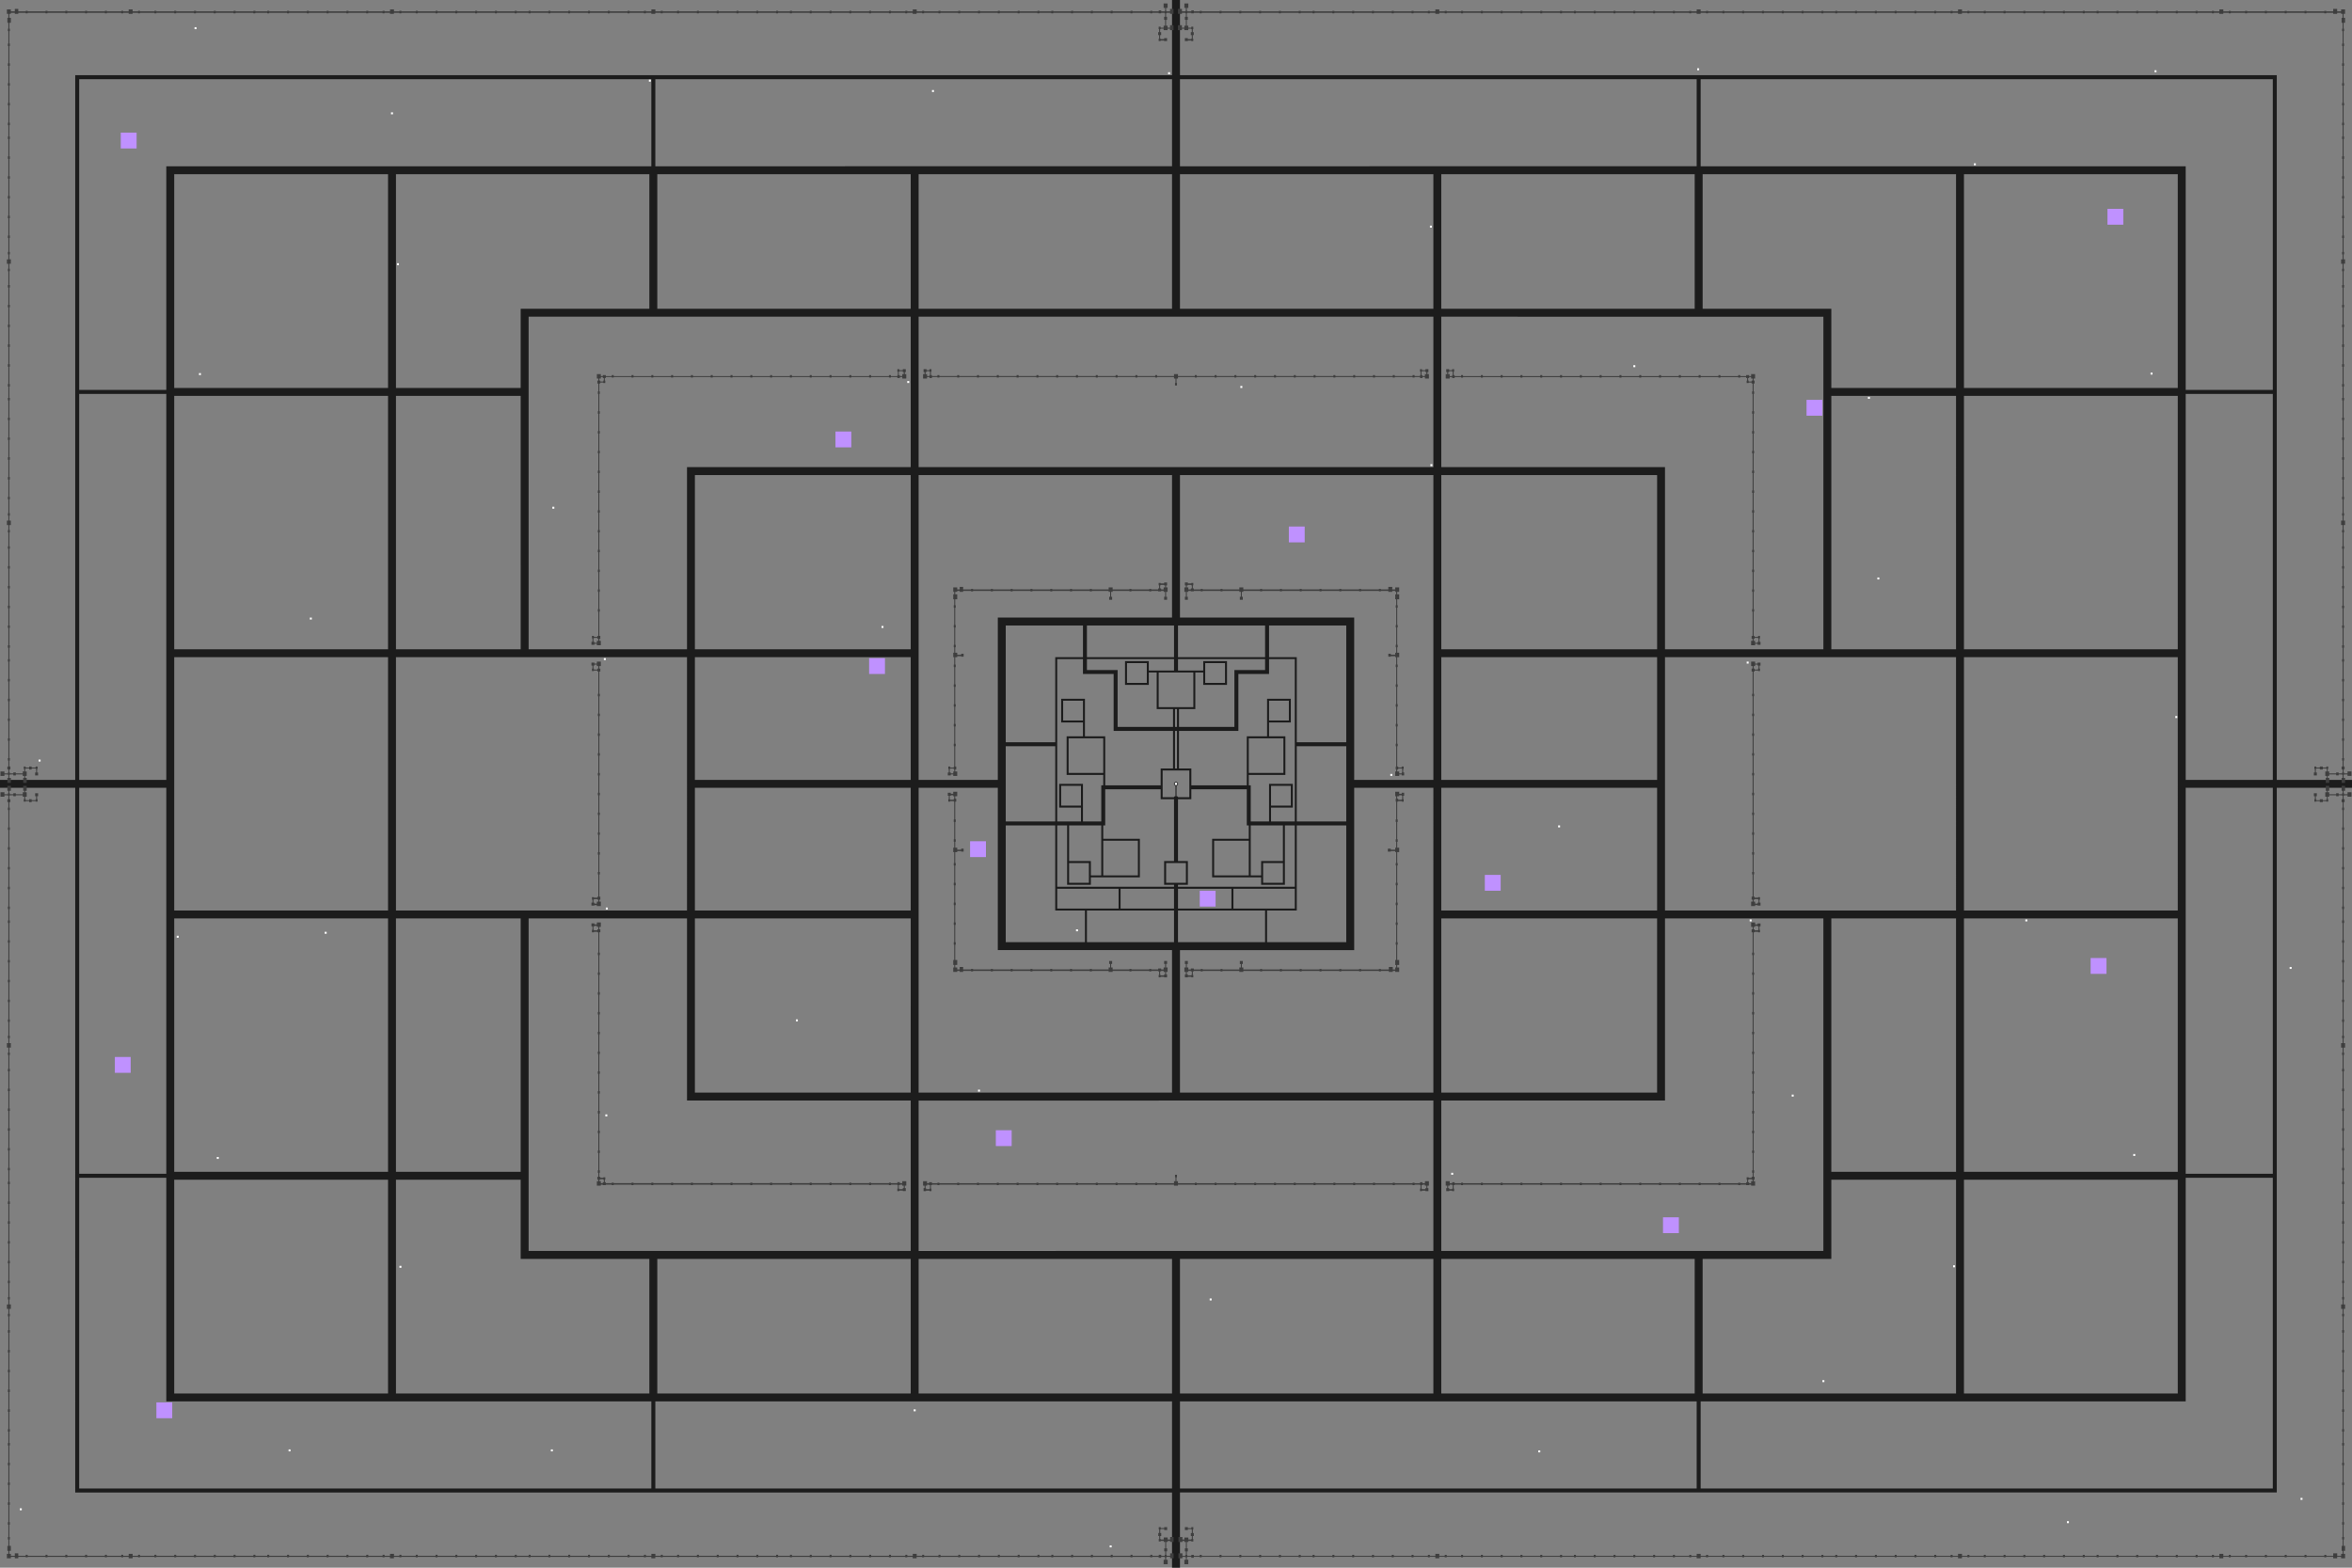 <svg xmlns="http://www.w3.org/2000/svg" width="9504" height="6336">
  <rect width="100%" height="100%" fill="#808080" stroke="none"/>
  <path fill='#1c1c1c' d="M4752 6335.999h-16v-304h-4432V3184H0v-32h304V304h4432V0h32v304h4432v2848h304v32h-304v2847.999H4768.001v304zm-3276-320.001h1156v-351.999H672v-904H320v1255.999zm2216 0h1044v-351.999H2648v351.999zm2120 0h1044v-351.999H4768.001v351.999zm2216.001 0h1156V4760h-352v904H6872.001v351.999zM1136 5632H1568v-864H704V5632Zm976 0h512v-544h-520v-320h-504V5632Zm1056 0h512v-544H2656V5632Zm1056.001 0h511.999v-544H3712V5632Zm1055.999 0h512.001v-544H4768.001V5632Zm1056.001 0h512v-544H5824V5632ZM7392 5632h512v-864H7400v320h-520V5632Zm976 0h432v-864h-864V5632Zm-5460-576h772v-608h-904v-736h-640v1344Zm1844 0h1040.001v-608H3712v608Zm1844 0h772V3712h-640v736h-904v608ZM496 4744h176v-1560H320v1560Zm8512.001 0h176v-1560h-352v1560Zm-7872.001-8H1568V3712H704v1024zm716 0h252V3712h-504v1024zm5800.001 0h251.999V3712H7400v1024zm716 0h432V3712h-864v1024zm-5124-320h436V3712H2808v704zm980.001 0h511.999v-576h-704v-656h-320v1232zm1055.999 0h512.001V3184h-320v656h-704v576zm980.001 0h436V3712h-872v704zM4224.001 3808h160v-128h-120v-344H4064v472Zm344 0h176v-128h-352v128zm368 0h176v-128h-352v128zm344 0H5440v-472h-200v344h-120v128zm-4144-128H1568V2656H704v1024zm1052 0h588V2656H1600v1024zm1056 0h436v-496H2808v496zm3016.001 0h436v-496h-872v496zm1055.999 0h588V2656H6728v1024zm1052 0h432V2656h-864v1024zm-3972-8h124v-80h-248v80zm240 0h108v-80h-216v80zm232 0h108v-80h-216v80zm240 0h124v-80h-248v80zm-600-88.001h236v-8h-40v-96h40v-250h-54V3190h-224v146h-8v54h148.001v156h-198.001v30h-96v-240h-40v248zm488 0h236v-248h-40v240h-96v-30h-198.001v-156h148v-54h-8V3190h-224v40h-54v250h40v96h-40v8zm-636-16h40v-80h-79.999v80zm392 0h40v-80h-80.001v80zm392 0h40v-80h-80v80zm-715-30h21v-202h-129.999v144h87.999v58zm98.999 0h70v-140h-140v140zm448 0h70v-140h-140v140zm98.999 0h21.001v-58h88v-144h-130v202zm-911-218h100.001v-304H4064v304zm156.001 0h47.999v-56h-88v-96.001h96v152h74v-146h8v-42h-147.999v-156h65.999v-56H4288v-96.001h96.001v152h81.999v198h224v-68h50v-152.001h-240v-229.999h-124v-60h-104v656zm771 0h37v-152h96v96.001h-88v56h96v-656h-104v60h-124v229.999h-240v152.001h50v68h224v-198h82v-152H5216v96.001h-87.999v56h66v156h-148v42h8v146zm249 0H5440v-304h-200v304zm-1012-64h40v-80.001H4288v80.001zm848 0H5216v-80.001h-79.999v80.001zm-455-34h23v-2h2v-2h4v-42H4748v-2h-1.999V3172h-2v-8h2v-2H4748v-2h8.001v2h1.999V3164h2v8h-2v2h-1.999v2h-2v42h3.999v2h2v2h46v-108h-108v108zm31-48h2V3172h2.001v-2h1.999v-4h-1.999V3164h-2.001v-2h-4V3164H4748v2h-1.999v4H4748V3172h2.001v2zM496 3152h176V1592H320v1560zm2748 0h436v-496H2808v496zm628 0h160v-656h704v-576H3712v1232zm1760 0h160v-1232H4768.001v576h704v656zm628 0h436v-496h-872v496zm2748 0h176V1592h-352v1560zm-4620.001-28h70v-140h-140v140zm728 0h70v-140h-140v140zm-364-17.999h4.001v-152.001H4748v152.001zm-588.001-106.001h100.001v-344h112v-128H4064v472zm1176.001 0H5440v-472h-312v128h112v344zm-712-62h112v-71.999h-66v-148h-32v50h-96v-96h96v38h102v-46h-352v44h124.001v230zm124 0h4.001v-71.999H4748v71.999zm124 0h112v-230h124v-44h-352v46h102v-38h96.001v96h-96.001v-50h-32v148h-66v71.999zm-540-26h40v-80h-80.001v80zm832 0h40v-80h-79.999v80zm-416-54h70v-140h-140v140zm-158-98H4634v-79.999h-80v79.999zm315.999 0h40.001v-79.999h-80v79.999zm-341.999-104h176v-128h-352v128zm368 0h176v-128h-352v128zm-3800-32H1568V1600H704v1024zm716 0h252V1600h-504v1024zm604 0h320V1888h904v-608H2136v1344zm788 0h436v-704H2808v704zm3016.001 0h436v-704h-872v704zm787.999 0h320.001v-1344H5824V1888h904v736zm604.001 0h251.999V1600H7400v1024zm716 0h432V1600h-864v1024zM4752 1888h1040.001v-608H3712V1888ZM496 1576h176v-904h1960V320h-2312v1256zm8512.001 0h176V320H6872.001v352h1960v904zm-7872.001-8H1568V704H704v864Zm716 0h252v-320h520V704H1600v864Zm5800.001 0h251.999V704H6880.001v544H7400v320zm716 0h432V704h-864v864Zm-5200-320h512V704H2656v544Zm1056.001 0h511.999V704H3712v544Zm1055.999 0h512.001V704H4768.001v544Zm1056.001 0h512V704H5824v544Zm-2644.001-576h1044V320H2648v352Zm2120 0h1044V320H4768.001v352Z"/>
  <path fill='#3e3e3e' d="M4709.932 6322.043h-7.999v-18h6.002v-10h-2.001v-2.001h-14.002v4.002h-10v-4.002h-25.999v2.001h-8v-2.001h-72v2.001h-8.002v-2.001h-71.999v2.001h-8v-2.001H4415.93v2.001h-8v-2.001h-71.999v2.001h-8v-2.001h-72.002v2.001h-7.999v-2.001h-48.001v2.001h-7.999v-2.001h-72v2.001h-8.002v-2.001h-71.999v2.001h-8v-2.001h-72.002v2.001h-8v-2.001h-71.999v2.001h-8v-2.001h-72.002v2.001h-7.999v-2.001h-58v2.001h-8v-2.001h-22v6.001h-16v-6.001h-22v2.001h-8v-2.001h-58.001v2.001h-8v-2.001h-72.001v2.001h-8v-2.001h-72.001v2.001h-8v-2.001h-72.001v2.001h-8v-2.001h-72.001v2.001h-8v-2.001H3199.92v2.001h-8v-2.001h-48.001v2.001h-8v-2.001h-72.001v2.001h-8v-2.001h-72.001v2.001h-8v-2.001h-72.001v2.001h-8v-2.001h-72.001v2.001h-8v-2.001h-72.001v2.001h-8v-2.001h-58.001v2.001h-8v-2.001h-22v6.001h-16v-6.001h-22v2.001h-8v-2.001h-58v2.001h-8v-2.001h-72.001v2.001h-8v-2.001h-72.001v2.001h-8v-2.001h-72.001v2.001h-8v-2.001h-72.001v2.001h-8v-2.001h-72.001v2.001h-8v-2.001h-48.001v2.001h-8v-2.001h-72.001v2.001h-8v-2.001h-72.001v2.001h-8v-2.001h-72.001v2.001h-8v-2.001h-72.001v2.001h-8v-2.001h-72.001v2.001h-8v-2.001h-58.001v2.001h-8v-2.001h-22v6.001h-16v-6.001h-22v2.001h-8v-2.001h-58.001v2.001h-8v-2.001h-72.001v2.001h-8v-2.001h-72.001v2.001h-8v-2.001h-72.001v2.001h-8v-2.001h-72.001v2.001h-8v-2.001h-72.001v2.001h-8v-2.001h-48v2.001h-8v-2.001h-72.001v2.001h-8v-2.001h-72.001v2.001h-8v-2.001h-72.001v2.001h-8v-2.001H711.897v2.001h-8v-2.001h-72.001v2.001h-8v-2.001h-58.001v2.001h-8v-2.001h-22v6.001h-16v-6.001h-22v2.001h-8v-2.001h-58.001v2.001h-8v-2.001h-72.001v2.001h-8v-2.001h-72.001v2.001h-8v-2.001h-72.001v2.001h-8v-2.001h-72.001v2.001h-8v-2.001H73.891v6.001h-14v-6.001H43.89v6.001H27.89v-18.002h6v-11.997h-4v-20.001h4v-26h-2v-10h2v-50.001h-2v-10.001h2v-70.002h-2v-10h2v-69.999h-2v-10.001h2v-70.002h-2v-10h2v-69.999h-2v-9.999h2v-46.003h-2v-9.999h2v-70h-2v-10.001h2v-70.002h-2v-10h2v-69.999h-2v-10.001h2v-70.002h-2v-10h2v-69.999h-2v-9.999h2v-56.002h-2v-9.999h2v-20h-6v-18h6v-20h-2v-10h2v-56h-2v-10.001h2v-70.002h-2v-10h2v-70.002h-2v-9.999h2v-70h-2V4936.03h2v-70.001h-2v-10h2v-69.999h-2v-10h2v-46h-2v-10h2v-70.002h-2v-10h2v-70.002h-2v-10h2v-69.999h-2v-10.001h2v-70.001h-2v-10h2v-69.999h-2v-10h2v-56h-2v-10.001h2v-20.001h-6v-18h6v-20.001h-2v-10h2v-56h-2v-10.001h2v-70.002h-2v-10h2v-69.999h-2v-10.001h2v-70.002h-2V3880.02h2v-70.002h-2v-10h2v-69.999h-2v-10h2v-46h-2v-10h2v-70.001h-2v-10h2v-70.001h-2v-10h2v-70h-2v-10h2v-70.001h-2v-10h2v-70.001h-2v-10h2v-22h-4v-12h4v-14h-2v-2h-14v6H1.89v-18h16v8h14v-4h2v-10h-4v-20h14v20h-6v10h2v4h14v-4h10v4h28v-8h6v-6h-4v-20h14v20h-6v6h6v18h-6v10h2v4h14v-4h10v4h16v-4h2v-12h-4v-12h12v12h-4v12h2v10h-8v-2h-16v4h-10v-4h-14v2H95.891v-10h2v-10h-6v-6H63.891v4H53.891v-4h-14v2h-2v14h4v12h-4v22h2v10h-2v70.001h2v10h-2v70.001h2v10h-2v70h2v10h-2v70.001h2v10h-2v70.001h2v10h-2v46h2v10h-2v69.999h2v10h-2v70.002h2v10h-2v70.002h2v10.001h-2v69.999h2v10h-2v70.002h2v10.001h-2v56h2v10h-2v20.001h6v18h-6v20.001h2v10.001h-2v56h2v10h-2v69.999h2v10h-2v70.001h2v10.001h-2v69.999h2v10h-2v70.002h2v10h-2v70.002h2v10h-2v46h2v10h-2v69.999h2v10h-2v70.001h2v10.001h-2v70h2v9.999h-2v70.002h2v10h-2v70.002h2v10.001h-2v56h2v10h-2v20h6v18h-6v20h2v9.999h-2v56.002h2v9.999h-2v69.999h2v10h-2v70.002h2v10.001h-2v69.999h2v10h-2v70.002h2v10.001h-2v70h2v9.999h-2v46.003h2v9.999h-2v69.999h2v10h-2v70.002h2v10.001h-2v69.999h2v10h-2v70.002h2v10.001h-2v50.001h2v10h-2v26h6v20.001h-6v11.997h6v8.003h16v-10h14v10h30v-4.002h8v4.002h72.001v-4.002h8v4.002h72.001v-4.002h8v4.002h72.001v-4.002h8v4.002h72.001v-4.002h8v4.002h58.001v-4.002h8v4.002h22v-8.003h16v8.003h22v-4.002h8v4.002h58.001v-4.002h8v4.002h72.001v-4.002h8v4.002h72.001v-4.002h8v4.002h72.001v-4.002h8v4.002h72.001v-4.002h8v4.002h72.001v-4.002h8v4.002h48v-4.002h8v4.002h72.001v-4.002h8v4.002h72.001v-4.002h8v4.002h72.001v-4.002h8v4.002h72.001v-4.002h8v4.002h72.001v-4.002h8v4.002h58.001v-4.002h8v4.002h22v-8.003h16v8.003h22v-4.002h8v4.002h58.001v-4.002h8v4.002h72.001v-4.002h8v4.002h72.001v-4.002h8v4.002h72.001v-4.002h8v4.002h72.001v-4.002h8v4.002h72.001v-4.002h8v4.002h48.001v-4.002h8v4.002h72.001v-4.002h8v4.002h72.001v-4.002h8v4.002h72.001v-4.002h8v4.002h72.001v-4.002h8v4.002h72.001v-4.002h8v4.002h58v-4.002h8v4.002h22v-8.003h16v8.003h22v-4.002h8v4.002h58.001v-4.002h8v4.002h72.001v-4.002h8v4.002h72.001v-4.002h8v4.002h72.001v-4.002h8v4.002h72.001v-4.002h8v4.002h72.001v-4.002h8v4.002h48.001v-4.002h8v4.002h72.001v-4.002h8v4.002h72.001v-4.002h8v4.002h72.001v-4.002h8v4.002h72.001v-4.002h8v4.002h72.001v-4.002h8v4.002h58.001v-4.002h8v4.002h22v-8.003h16v8.003h22v-4.002h8v4.002h58v-4.002h7.999v4.002h72.002v-4.002h8v4.002h71.999v-4.002h8v4.002h72.002v-4.002h8v4.002h71.999v-4.002h8.002v4.002h72v-4.002h7.999v4.002h48.001v-4.002h7.999v4.002h72.002v-4.002h8v4.002h71.999v-4.002h8v4.002h72.002v-4.002h8v4.002h71.999v-4.002h8.002v4.002h72v-4.002h8v4.002h25.999v-4.002h10v4.002h14.002v-4.002h2.001v-14.001h-4.001v-11.998h4.001v-26.002h-6.002v-3.999h-11.998v2.001h-8.002v-10.001h2.001v-12.001h-3.998v-12.001h3.998v-13.998h-2.001v-10.001h8.002v3.998h13.999v-3.998h12.001v12h-12.001v-4.001h-13.999v2.001h-2v13.998h3.998v12.001h-3.998v12.001h2v2.001h11.998v-8.003h16.002v8.003h9.999v-10h13.999v19.998h-13.999v-3.999h-9.999v3.999h-6.002v26.002h4.001v11.998h-4.001v14.001h2v4.002h14.001v-10h13.999v19.999h-13.999v-6.001h-14.001v2.001h-2v10h6.002v18zm42.002-4764.044h-4.001v-10h2.001v-18h-5.999v-6h-68.001v2h-8v-2h-72.002v2h-7.999v-2h-71.999v2h-8v-2h-72.002v2h-8v-2h-71.999v2h-8v-2h-72.002v2h-8v-2h-72v2h-8.002v-2h-71.999v2h-8v-2h-72.002v2h-8v-2h-71.999v2h-8v-2h-72.002v2h-7.999v-2h-71.999v2h-8.003v-2h-21.999v4h-10v-4h-10v6h-16v-18h6v-8h-4v-12h12v4h12v-4h8v10h-2v14h4v4h21.999v-4h8.003v4h71.999v-4h7.999v4h72.002v-4h8v4h71.999v-4h8v4h72.002v-4h8v4h71.999v-4h8.002v4h72v-4h8v4h72.002v-4h8v4h71.999v-4h8v4h72.002v-4h8v4h71.999v-4h7.999v4h72.002v-4h8v4h68.001v-8h15.999v8h68.001v-4h8v4h72.002v-4h8v4h71.999v-4h7.999v4h72.003v-4h8v4h71.999v-4h8.001v4h72.001v-4h7.999v4h72.001v-4h8.002v4h71.999v-4h8v4h72.003v-4h8v4h71.999v-4h8v4h72.003v-4h8v4h71.999v-4h8.002v4h21.998v-4h2.001v-14h-2.001v-10h8v4h14.001v-4h12.001v12h-4.001v8h5.999v18h-15.999v-6h-10.001v4h-10v-4h-21.998v2h-8.002v-2h-71.999v2h-8v-2h-72.003v2h-8v-2h-71.999v2h-8v-2h-72.003v2h-8v-2h-71.999v2h-8.002v-2h-72.001v2h-7.999v-2h-72.001v2h-8.001v-2h-71.999v2h-8v-2h-72.003v2h-7.999v-2h-71.999v2h-8v-2h-72.002v2h-8v-2h-68.001v6h-5.999v18h2.001v10zm-1001.009-38.001h5v-4h2v-14h-2v-2h-12v4h-4v8h6v8zm2002.02 0h4.998v-8h6v-8h-3.999v-4h-14.001v2h-1.998v14h3.998v4zm1331.012 1088.01h-8.002v-18h6.002v-8h-4.001v-12h4.001v-98.001h-2.001v-10h2.001v-70.001h-2.001v-10h2.001v-70.001h-2.001v-10h2.001v-70.001h-2.001v-10h2.001v-70.001h-2.001v-10h2.001v-70.001h-2.001v-10h2.001v-70.001h-2.001v-10h2.001v-70.001h-2.001v-10h2.001v-70.001h-2.001v-10h2.001v-70.001h-2.001v-10h2.001v-70.001h-2.001v-10h2.001v-70.001h-2.001v-10h2.001v-32h-4.001v-4h-12.001v2h-7.999v-10h2.001v-10h-4.001v-4h-24v2h-8v-2h-72.003v2h-7.999v-2h-71.999v2h-8v-2h-72.003v2h-7.999v-2h-71.999v2h-8.001v-2h-72.002v2h-8v-2h-72v2h-8.002v-2h-71.999v2h-7.999v-2h-72.003v2h-8v-2h-71.999v2h-8v-2h-72.003v2h-7.999v-2h-71.999v2h-8.002v-2h-72v2h-7.999v-2h-72.001v2h-8.001v-2h-71.999v2h-8v-2h-26.001v4h-9.999v-4h-9.999v6h-16.003v-18h6.002v-8h-4.002v-12h12.001v4h12v-4h8v10h-2.001v14h3.999v4h26.001v-4h8v4h71.999v-4h8.001v4h72.001v-4h7.999v4h72v-4h8.002v4h71.999v-4h7.999v4h72.003v-4h8v4h71.999v-4h8v4h72.003v-4h7.999v4h71.999v-4h8.002v4h72v-4h8v4h72.002v-4h8.001v4h71.999v-4h7.999v4h72.003v-4h8v4h71.999v-4h7.999v4h72.003v-4h8v4h24v-4h12v4h8v-8h16.002v18h-6.002v8h4.002v12h-4.002v32h2.001v10h-2.001v70.001h2.001v10h-2.001v70.001h2.001v10h-2.001v70.001h2.001v10h-2.001v70.001h2.001v10h-2.001v70.001h2.001v10h-2.001v70.001h2.001v10h-2.001v70.001h2.001v10h-2.001v70.001h2.001v10h-2.001v70.001h2.001v10h-2.001v70.001h2.001v10h-2.001v70.001h2.001v10h-2.001v98.001h4.002v4h13.998v-4h8.003v10h-2v14h3.998v12h-11.998v-4h-10v6zm12.999-10h5.001v-4h3.998v-14h-2.001v-2h-13.998v4h-4.002v8h6.002v8zm-24.999-1056.01h5.999v-4h4.001v-8h-6.002v-6h-8v4h-3.998v10h1.997v4zm-1209.013-22h5.001v-4h1.998v-14h-1.998v-2h-12v4h-4.002v8h6.003v8zM2419.913 2608.008h-8v-6h-10v4h-12v-12h4v-14h-2.001v-10h8v4h14v-4h4v-98.001h-2v-10h2v-70.001h-2v-10h2v-70.001h-2v-10h2v-70.001h-2v-10h2v-70.001h-2v-10h2v-70.001h-2v-10h2v-70.001h-2v-10h2v-70.001h-2v-10h2v-70.001h-2v-10h2v-70.001h-2v-10h2v-70.001h-2v-10h2v-70.001h-2v-10h2v-32h-4v-12h4v-8h-6v-18h16v8h8v-4h12v4h24v-4h8v4h72.001v-4h8v4h72.001v-4h8v4h72.001v-4h8v4h72.001v-4h8v4h72.001v-4h8v4h72.001v-4h8v4h72.001v-4h8v4h72.001v-4h8v4h72.001v-4h8v4h72.001v-4h8v4h72.001v-4h8v4h72.001v-4h8v4h72.001v-4h8v4h72.001v-4h8v4h26v-4h2v-14h-2v-10h8v4h14v-4h12v12h-4v8h6v18h-16v-6h-10v4h-10v-4h-26v2h-8v-2h-72.001v2h-8v-2h-72.001v2h-8v-2h-72.001v2h-8v-2h-72.001v2h-8v-2H3199.92v2h-8v-2h-72.001v2h-8v-2h-72.001v2h-8v-2h-72.001v2h-8v-2h-72.001v2h-8v-2h-72.001v2h-8v-2h-72.001v2h-8v-2h-72.001v2h-8v-2h-72.001v2h-8v-2h-72.001v2h-8v-2h-24v4h-4v10h2v10h-8v-2h-12v4h-4v32h2v10h-2v70.001h2v10h-2v70.001h2v10h-2v70.001h2v10h-2v70.001h2v10h-2v70.001h2v10h-2v70.001h2v10h-2v70.001h2v10h-2v70.001h2v10h-2v70.001h2v10h-2v70.001h2v10h-2v70.001h2v10h-2v98.001h4v12h-4v8h6v18zm-13-10h5v-8h6v-8h-4v-4h-14v2h-2v14h4v4zm25-1056.01h6v-4h2v-10h-4v-4h-8v6h-6v8h4v4zm1209.012-22h5v-8h6v-8h-4v-4h-14v2h-2v14h4v4zm2005.019 1616.015h-8v-18h3.998v-8h-1.998v-12h1.998v-82.001h-1.998v-10h1.998v-70.001h-1.998v-10h1.998v-70.001h-1.998v-10h1.998V2776.01h-1.998v-10h1.998v-70.001h-1.998v-10h1.998v-30h-3.998v-4h-18v2h-10v-12h10v4h18v-8h3.998v-22h-1.998v-10h1.998v-70.001h-1.998v-10h1.998v-70.001h-1.998v-10h1.998v-24h-3.998v-20h3.998v-10h-3.998v-4h-12.001v4h-15.999v-4h-30.001v2h-7.999v-2h-72.003v2h-7.999v-2h-71.999v2h-8v-2h-72.002v2h-8v-2h-72v2h-8.002v-2h-72v2h-7.999v-2h-72.003v2h-7.999v-2h-68.001v4h-5.999v20h4.001v12h-12.001v-12h3.998v-20h-5.999v-4h-68.001v2h-8v-2h-71.999v2h-8.002v-2h-28.001v2h-11.998v-2h-10v4h-6.002v20h4.001v12h-12.001v-12h4.001v-20h-6.002v-18h6.002v-8h-4.001v-12h12.001v4h13.999v-2h8.002v10h-2.001v12h3.998v4h28.001v-2h8.002v2h71.999v-2h8v2h68.001v-8h16v8h68.001v-2h7.999v2h72.003v-2h7.999v2h72v-2h8.002v2h72v-2h8v2h72.002v-2h8v2h71.999v-2h7.999v2h72.003v-2h7.999v2h30.001v-10h15.999v10h12.001v-8h15.999v18h-8v10h8v20h-8v24h2.001v10h-2.001v70.001h2.001v10h-2.001v70.001h2.001v10h-2.001v22h8v18h-8v30h2.001v10h-2.001v70.001h2.001v10h-2.001v70.001h2.001v10h-2.001v70.001h2.001v10h-2.001v70.001h2.001v10h-2.001v82.001h3.999v4h14v-4h8v10h-2.001v14h4.001v12h-10v-4h-10v6zm13.001-10h4.999v-4h2.001v-14h-2.001v-2h-14v4h-3.999v8h8v8zm-852.01-744.007h5.002v-4h3.998v-12h-2v-2h-13.999v2h-4.001v8h6.002v8zm-947.008 754.007h-8v-6h-10v4h-12.001v-12h4.001v-14h-2v-10h7.999v4h14.001v-4h1.998v-82.001h-1.998v-10h1.998v-70.001h-1.998v-10h1.998v-70.001h-1.998v-10h1.998V2776.01h-1.998v-10h1.998v-70.001h-1.998v-10h1.998v-30h-3.998v-18h3.998v-22h-1.998v-10h1.998v-70.001h-1.998v-10h1.998v-70.001h-1.998v-10h1.998v-24h-3.998v-20h3.998v-10h-3.998v-18h15.999v8h10v-10h14.001v10h31.999v-2h7.999v2h72.002v-2h8v2h71.999v-2h8v2h72.002v-2h7.999v2h72v-2h8.002v2h71.999v-2h7.999v2h72.002v-2h8v2h68.001v-8h15.999v8h68.001v-2h8v2h71.999v-2h8.002v2h28.001v-4h3.998v-12h-2.001v-10h8.002v2h13.999v-4h12.001v12h-4.001v8h6.002v18h-6.002v20h4.001v12h-12.001v-12h4.001v-20h-6.002v-4h-10.001v2h-11.998v-2h-28.001v2h-8.002v-2h-71.999v2h-8v-2h-68.001v4h-5.999v20h3.998v12h-12.001v-12h4.002v-20h-5.999v-4h-68.001v2h-8v-2h-72.002v2h-7.999v-2h-71.999v2h-8.002v-2h-72v2h-7.999v-2h-72.002v2h-8v-2h-71.999v2h-8v-2h-72.002v2h-7.999v-2h-31.999v4h-14.001v-4h-10v4h-8v10h8v20h-8v24h2v10h-2v70.001h2v10h-2v70.001h2v10h-2v22h8v8h15.999v-4h10v12h-10v-2h-15.999v4h-8v30h2v10h-2v70.001h2v10h-2v70.001h2v10h-2v70.001h2v10h-2v70.001h2v10h-2v82.001h3.998v12h-3.998v8h8v18zm-13.001-10h5.002v-8h3.998v-8h-1.998v-4h-14.001v2h-2.001v14h4.002v4zm850.009-744.007h4.999v-8h6.002v-8h-4.001v-2h-13.999v2h-2v12h3.998v4z"/>
  <path fill='#3e3e3e' d="M9404.977 3164.014h-6.999v-20h4v-8h-6.001v-18h6.001v-10h-1.999v-2h-14.002v4h-12v-4h-13.999v2h-2.001v14h4.002v12h-12.001v-12h4.001v-14h-2.001v-10h8v4h13.999v-4h12v4h14.002v-4h7.999v10h-2.001v10h6v8h28.001v-4h9.999v4h14.001v-4h2.001v-12h-4.002v-12h4.002v-24h-2.001v-10h2.001v-70.001h-2.001v-10h2.001v-70.001h-2.001v-10h2.001v-70.001h-2.001v-10h2.001v-70.001h-2.001v-10h2.001v-70.001h-2.001v-10h2.001v-46h-2.001v-10h2.001v-70.001h-2.001v-10h2.001v-70.001h-2.001v-10h2.001v-70.001h-2.001v-10h2.001v-70.001h-2.001v-10h2.001v-70.001h-2.001v-10h2.001v-56h-2.001v-10h2.001v-20h-6.002v-18h6.002v-20h-2.001v-10h2.001v-56.001h-2.001v-10h2.001v-70.001h-2.001v-10h2.001v-70.001h-2.001v-10h2.001v-70.001h-2.001v-10h2.001v-70.001h-2.001v-10h2.001v-70.001h-2.001v-10h2.001v-46h-2.001v-10h2.001v-70.001h-2.001v-10h2.001v-70h-2.001v-10h2.001v-70.001h-2.001v-10h2.001v-70.001h-2.001v-10h2.001v-70.001h-2.001v-10h2.001v-56.001h-2.001v-10h2.001v-20h-6.002v-18h6.002v-20h-2.001v-10h2.001v-56.001h-2.001v-10h2.001v-70.001h-2.001v-10h2.001v-70.001h-2.001v-10h2.001v-70.001h-2.001v-10h2.001V641.99h-2.001v-10h2.001v-70.001h-2.001v-10h2.001v-46.001h-2.001v-10h2.001v-70.001h-2.001v-10h2.001v-70.001h-2.001v-10h2.001v-70.001h-2.001v-10h2.001v-70.001h-2.001v-10h2.001v-50h-2.001V115.985h2.001V91.985h-4.002V71.985h4.002V55.984h-6.002v-4h-16v4h-15.999v-4h-28v2h-8v-2h-72.002v2h-8v-2h-71.999v2h-8.002v-2h-71.999v2h-8v-2h-72.002v2h-8v-2h-58.001v2h-8v-2h-21.998v4h-16.002v-4h-21.999v2h-8.002v-2h-57.999v2h-8.001v-2h-71.999v2h-7.999v-2h-72.003v2h-8v-2h-71.999v2h-8v-2h-72.002v2h-7.999v-2h-72v2h-8.002v-2h-48v2h-8v-2h-72v2h-7.999v-2h-72.002v2h-8v-2h-71.999v2h-8v-2h-72.002v2h-8v-2h-72v2h-8.002v-2h-57.998v2h-8.002v-2h-21.998v4h-16.002v-4h-21.998v2h-8v-2h-58v2h-8.002v-2h-72v2h-8v-2h-72.001v2h-8.001v-2h-71.999v2h-8v-2h-72.002v2h-7.999v-2h-71.999v2h-8v-2h-48.001v2h-8.002v-2h-72v2h-8v-2h-72.002v2h-8.001v-2h-71.999v2h-8v-2h-72.002v2h-7.999v-2h-71.999v2h-8v-2h-58.001v2h-8v-2h-22v4h-16v-4h-22v2h-8v-2h-58.001v2h-8v-2h-72.002v2h-7.999v-2h-72v2h-8.002v-2h-72.001v2h-7.999v-2h-72.002v2h-8.001v-2h-71.999v2h-8v-2h-48.001v2h-8v-2h-72.003v2h-7.999v-2h-71.999v2h-8.002v-2h-72v2h-7.999v-2h-72.001v2h-8.001v-2h-71.999v2h-8v-2h-58.001v2h-7.999v-2h-22.002v4h-15.999v-4h-22.001v2h-8v-2h-58.001v2h-7.999v-2h-72.002v2h-8v-2h-71.999v2h-8v-2h-72.003v2h-8v-2h-71.999v2h-8.002v-2h-72.001v2h-8v-2h-48.001v2h-7.999v-2h-72.003v2h-7.999v-2h-71.999v2h-8v-2h-72.002v2h-8v-2h-71.999v2h-8.002v-2h-72v2h-8v-2h-24.002v2h-9.999v-2h-16v2h-2.001v14h4.001v12h-4.001v24h6.002v8h11.998v-4h8.002v10h-2.001v12h3.998v12h-3.998v14h2.001v10h-8.002v-2h-13.999v2h-12.001v-12h12.001v4h13.999v-2h2v-14h-3.998v-12h3.998v-12h-2v-2h-11.998v6h-16.003v-6h-9.999v6h-16v-20h16v10h9.999v-8h6.002V79.985h-4.001V67.985h4.001V53.984h-2.001v-2h-14.001v4h-16V35.984h16v10h14.001v-2h2.001V31.984h-6.002V13.984h16.003v18h-6.002v12h2.001v2h16v-4h9.999v4h24.002v-2h8v2h72v-2h8.002v2h71.999v-2h8v2h72.002v-2h8v2h71.999v-2h7.999v2h72.003v-2h7.999v2h48.001v-2h8v2h72.001v-2h8.002v2h71.999v-2h8v2h72.003v-2h8v2h71.999v-2h8v2h72.002v-2h7.999v2h58.001v-2h8v2h22.001v-8h15.999v8h22.002v-2h7.999v2h58.001v-2h8v2h71.999v-2h8.001v2h72.001v-2h7.999v2h72v-2h8.002v2h71.999v-2h7.999v2h72.003v-2h8v2h48.001v-2h8v2h71.999v-2h8.001v2h72.002v-2h7.999v2h72.001v-2h8.002v2h72v-2h7.999v2h72.002v-2h8v2h58.001v-2h8v2h22v-8h16v8h22v-2h8v2h58.001v-2h8v2h71.999v-2h7.999v2h72.002v-2h8v2h71.999v-2h8.001v2h72.002v-2h8v2h72v-2h8.002v2h48.001v-2h8v2h71.999v-2h7.999v2h72.002v-2h8v2h71.999v-2h8.001v2h72.001v-2h8v2h72v-2h8.002v2h58v-2h8v2h21.998v-8h16.002v8h21.998v-2h8.002v2h57.998v-2h8.002v2h72v-2h8v2h72.002v-2h8v2h71.999v-2h8v2h72.002v-2h7.999v2h72v-2h8v2h48v-2h8.002v2h72v-2h7.999v2h72.002v-2h8v2h71.999v-2h8v2h72.003v-2h7.999v2h71.999v-2h8.001v2h57.999v-2h8.002v2h21.999v-8h16.002v8h21.998v-2h8v2h58.001v-2h8v2h72.002v-2h8v2h71.999v-2h8.002v2h71.999v-2h8v2h72.002v-2h8v2h28V35.984h15.999v10h16v-8h16.002v18h-6.003v16h6.003v20h-6.003v24h2.001v10h-2.001v50h2.001v10h-2.001v70.001h2.001v10h-2.001v70.001h2.001v10h-2.001v70.001h2.001v10h-2.001v70.001h2.001v10h-2.001v46.001h2.001v10h-2.001v70.001h2.001V641.99h-2.001v70.001h2.001v10h-2.001v70.001h2.001v10h-2.001v70.001h2.001v10h-2.001v70.001h2.001v10h-2.001v56.001h2.001v10h-2.001v20h6.003v18h-6.003v20h2.001v10h-2.001v56.001h2.001v10h-2.001v70.001h2.001v10h-2.001v70.001h2.001v10h-2.001v70.001h2.001v10h-2.001v70h2.001v10h-2.001v70.001h2.001v10h-2.001v46h2.001v10h-2.001v70.001h2.001v10h-2.001v70.001h2.001v10h-2.001v70.001h2.001v10h-2.001v70.001h2.001v10h-2.001v70.001h2.001v10h-2.001v56.001h2.001v10h-2.001v20h6.003v18h-6.003v20h2.001v10h-2.001v56.001h2.001v10h-2.001v70.001h2.001v10h-2.001v70.001h2.001v10h-2.001v70.001h2.001v10h-2.001v70.001h2.001v10h-2.001v70.001h2.001v10h-2.001v46h2.001v10h-2.001v70.001h2.001v10h-2.001v70.001h2.001v10h-2.001v70.001h2.001v10h-2.001v70.001h2.001v10h-2.001v70.001h2.001v10h-2.001v24h4.002v12h-4.002v12h2.001v4h14.002v-8h15.999v18h-15.999v-6h-14.002v2h-2.001v12h6.003v20h-14.002v-20h4.002v-12h-2.001v-2h-14.001v4h-9.999v-4h-28.001v6h-6v8h6v20zm-9368.087 0h-7v-20h4v-12h-2v-2h-14v6H1.89v-18h16v8h14v-4h2v-12h-4v-12h4v-24h-2v-10h2v-70.001h-2v-10h2v-70.001h-2v-10h2v-70.001h-2v-10h2v-70.001h-2v-10h2v-70.001h-2v-10h2v-46h-2v-10h2v-70.001h-2v-10h2v-70.001h-2v-10h2v-70.001h-2v-10h2v-70.001h-2v-10h2v-70.001h-2v-10h2v-56h-2v-10h2v-20h-6v-18h6v-20h-2v-10h2v-56.001h-2v-10h2v-70.001h-2v-10h2v-70.001h-2v-10h2v-70.001h-2v-10h2v-70.001h-2v-10h2v-70.001h-2v-10h2v-46h-2v-10h2v-70.001h-2v-10h2v-70h-2v-10h2v-70.001h-2v-10h2v-70.001h-2v-10h2v-70.001h-2v-10h2v-56.001h-2v-10h2v-20h-6v-18h6v-20h-2v-10h2v-56.001h-2v-10h2v-70.001h-2v-10h2v-70.001h-2v-10h2v-70.001h-2v-10h2V641.99h-2v-10h2v-70.001h-2v-10h2v-46.001h-2v-10h2v-70.001h-2v-10h2v-70.001h-2v-10h2v-70.001h-2v-10h2v-70.001h-2v-10h2v-50h-2V115.985h2V91.985h-4V71.985h4V55.984h-6V37.984h16v8h16V35.984h14v10h30v-2h8v2h72.001v-2h8v2h72.001v-2h8v2h72.001v-2h8v2h72.001v-2h8v2h58.001v-2h8v2h22v-8h16v8h22v-2h8v2h58.001v-2h8v2h72.001v-2h8v2h72.001v-2h8v2h72.001v-2h8v2h72.001v-2h8v2h72.001v-2h8v2h48v-2h8v2h72.001v-2h8v2h72.001v-2h8v2h72.001v-2h8v2h72.001v-2h8v2h72.001v-2h8v2h58.001v-2h8v2h22v-8h16v8h22v-2h8v2h58.001v-2h8v2h72.001v-2h8v2h72.001v-2h8v2h72.001v-2h8v2h72.001v-2h8v2h72.001v-2h8v2h48.001v-2h8v2h72.001v-2h8v2h72.001v-2h8v2h72.001v-2h8v2h72.001v-2h8v2h72.001v-2h8v2h58v-2h8v2h22v-8h16v8h22v-2h8v2h58.001v-2h8v2h72.001v-2h8v2h72.001v-2h8v2h72.001v-2h8v2h72.001v-2h8v2h72.001v-2h8v2h48.001v-2h8v2h72.001v-2h8v2h72.001v-2h8v2h72.001v-2h8v2h72.001v-2h8v2h72.001v-2h8v2h58.001v-2h8v2h22v-8h16v8h22v-2h8v2h58v-2h7.999v2h72.002v-2h8v2h71.999v-2h8v2h72.002v-2h8v2h71.999v-2h8.002v2h72v-2h7.999v2h48.001v-2h7.999v2h72.002v-2h8v2h71.999v-2h8v2h72.002v-2h8v2h71.999v-2h8.002v2h72v-2h8v2h25.999v-4h10v4h14.002v-2h2.001V31.984h-6.002V13.984h16.002v18h-6.002v12h2v2h14.001V35.984h13.999v20h-13.999v-4h-14.001v2h-2v14h4.001v12h-4.001v24h6.002v8h9.999V101.985h13.999v20h-13.999v-6h-9.999v6h-16.002v-6h-11.998v2h-2v12h3.998v12h-3.998v14h2v2h13.999v-4h12.001v12h-12.001v-2h-13.999v2h-8.002v-10h2.001v-14h-3.998v-12h3.998v-12h-2.001V107.985h8.002v4h11.998v-8h6.002V79.985h-4.001V67.985h4.001V53.984h-2.001v-2h-14.002v2h-10v-2h-25.999v2h-8v-2h-72v2h-8.002v-2h-71.999v2h-8v-2H4415.93v2h-8v-2h-71.999v2h-8v-2h-72.002v2h-7.999v-2h-48.001v2h-7.999v-2h-72v2h-8.002v-2h-71.999v2h-8v-2h-72.002v2h-8v-2h-71.999v2h-8v-2h-72.002v2h-7.999v-2h-58v2h-8v-2h-22v4h-16v-4h-22v2h-8v-2h-58.001v2h-8v-2h-72.001v2h-8v-2h-72.001v2h-8v-2h-72.001v2h-8v-2h-72.001v2h-8v-2H3199.92v2h-8v-2h-48.001v2h-8v-2h-72.001v2h-8v-2h-72.001v2h-8v-2h-72.001v2h-8v-2h-72.001v2h-8v-2h-72.001v2h-8v-2h-58.001v2h-8v-2h-22v4h-16v-4h-22v2h-8v-2h-58v2h-8v-2h-72.001v2h-8v-2h-72.001v2h-8v-2h-72.001v2h-8v-2h-72.001v2h-8v-2h-72.001v2h-8v-2h-48.001v2h-8v-2h-72.001v2h-8v-2h-72.001v2h-8v-2h-72.001v2h-8v-2h-72.001v2h-8v-2h-72.001v2h-8v-2h-58.001v2h-8v-2h-22v4h-16v-4h-22v2h-8v-2h-58.001v2h-8v-2h-72.001v2h-8v-2h-72.001v2h-8v-2h-72.001v2h-8v-2h-72.001v2h-8v-2h-72.001v2h-8v-2h-48v2h-8v-2h-72.001v2h-8v-2h-72.001v2h-8v-2h-72.001v2h-8v-2H711.897v2h-8v-2h-72.001v2h-8v-2h-58.001v2h-8v-2h-22v4h-16v-4h-22v2h-8v-2h-58.001v2h-8v-2h-72.001v2h-8v-2h-72.001v2h-8v-2h-72.001v2h-8v-2h-72.001v2h-8v-2H73.891v4h-14v-4H43.89v4h-6v16h6v20h-6v24h2v10h-2v50h2v10h-2v70.001h2v10h-2v70.001h2v10h-2v70.001h2v10h-2v70.001h2v10h-2v46.001h2v10h-2v70.001h2V641.99h-2v70.001h2v10h-2v70.001h2v10h-2v70.001h2v10h-2v70.001h2v10h-2v56.001h2v10h-2v20h6v18h-6v20h2v10h-2v56.001h2v10h-2v70.001h2v10h-2v70.001h2v10h-2v70.001h2v10h-2v70h2v10h-2v70.001h2v10h-2v46h2v10h-2v70.001h2v10h-2v70.001h2v10h-2v70.001h2v10h-2v70.001h2v10h-2v70.001h2v10h-2v56.001h2v10h-2v20h6v18h-6v20h2v10h-2v56h2v10h-2v70.001h2v10h-2v70.001h2v10h-2v70.001h2v10h-2v70.001h2v10h-2v70.001h2v10h-2v46h2v10h-2v70.001h2v10h-2v70.001h2v10h-2v70.001h2v10h-2v70.001h2v10h-2v70.001h2v10h-2v24h4v12h-4v12h2v4h14v-4h10v4h28v-8h6v-10H95.891v-10h8v4h14v-4h10v4h16v-4h8v10h-2v14h4v12h-12v-12h4v-14h-2v-2h-16v4h-10v-4h-14v2h-2v10h6v18h-6v8h6v20h-14v-20h4v-8h-6v-6H63.891v4H53.891v-4h-14v2h-2v12h6v20zm7047.066 498.004h-8.002v-18h6.002v-8h-4.001v-12h4.001v-90.001h-2.001v-10h2.001v-70.001h-2.001v-10h2.001v-70.001h-2.001v-10h2.001v-70.001h-2.001v-10h2.001v-70.001h-2.001v-10h2.001v-70.001h-2.001v-10h2.001v-70.001h-2.001v-10h2.001v-70.001h-2.001v-10h2.001v-70.001h-2.001v-10h2.001v-70.001h-2.001v-10h2.001v-90.001h-4.001v-12h4.001v-10h-6.002v-18h16.002v8h10v-4h11.998v12h-3.998v12h2v10h-8.003v-2h-13.998v4h-4.002v90.001h2.001v10h-2.001v70.001h2.001v10h-2.001v70.001h2.001v10h-2.001v70.001h2.001v10h-2.001v70.001h2.001v10h-2.001v70.001h2.001v10h-2.001v70.001h2.001v10h-2.001v70.001h2.001v10h-2.001v70.001h2.001v10h-2.001v70.001h2.001v10h-2.001v90.001h4.002v4h13.998v-2h8.003v10h-2v12h3.998v12h-11.998v-2h-10v4zm12.999-10h5.001v-4h3.998v-12h-2.001v-2h-13.998v2h-4.002v8h6.002v8zm0-946.009h6.999v-4h2.001v-12h-3.998v-4h-10v6h-6.002v10h4.002v4zm-4677.043 956.009h-8v-4h-10v2h-12v-12h4v-12h-2.001v-10h8v2h14v-4h4v-90.001h-2v-10h2v-70.001h-2v-10h2v-70.001h-2v-10h2v-70.001h-2v-10h2v-70.001h-2v-10h2v-70.001h-2v-10h2v-70.001h-2v-10h2v-70.001h-2v-10h2v-70.001h-2v-10h2v-70.001h-2v-10h2v-90.001h-4v-4h-14v2h-8v-10h2.001v-12h-4v-12h12v4h10v-8h16v18h-6v10h4v12h-4v90.001h2v10h-2v70.001h2v10h-2v70.001h2v10h-2v70.001h2v10h-2v70.001h2v10h-2v70.001h2v10h-2v70.001h2v10h-2v70.001h2v10h-2v70.001h2v10h-2v70.001h2v10h-2v90.001h4v12h-4v8h6v18zm-13-10h5v-8h6v-8h-4v-2h-14v2h-2v12h4v4zm0-946.009h7v-4h4v-10h-6v-6h-10v4h-4v12h2v4zm2387.023 1244.012h-6.002v-12.001h4.001v-10.001h-6.002v-18h6.002v-14.002h-4.001v-11.998h12.001v11.998h-4.001v14.002h6.002v8h10v-4.001h11.998v4.001h28.001v-2.001h8.002v2.001h71.999v-2.001h8v2.001h68.001v-8h5.999v-14.002h-3.998v-11.998h12.001v11.998h-4.001v14.002h5.999v8h68.001v-2.001h7.999v2.001h72.003v-2.001h7.999v2.001h72v-2.001h8.002v2.001h72v-2.001h8v2.001h72.002v-2.001h8v2.001h71.999v-2.001h7.999v2.001h72.003v-2.001h7.999v2.001h32v-10h16.001v10h10v-8h3.998v-10h-3.998V3880.02h3.998v-61.999h-1.998v-10h1.998v-70.002h-1.998v-10h1.998v-70.001h-1.998v-10h1.998v-70.001h-1.998v-10h1.998v-70.001h-1.998v-10h1.998v-44h-3.998v-4h-18v2h-12.001v-12h12.001v4h18v-8h3.998v-24h-1.998v-10h1.998v-70.001h-1.998v-10h1.998v-72.001h-1.998v-12h1.998v-10h-3.998v-18h15.999v8h10v-4h10v12h-4.001v14h2.001v10h-8v-2h-14v2h-3.999v72.001h2.001v10h-2.001v70.001h2.001v10h-2.001v24h8v18h-8v44h2.001v10h-2.001v70.001h2.001v10h-2.001v70.001h2.001v10h-2.001v70.001h2.001v10h-2.001v70.002h2.001v10h-2.001v61.999h8v20.001h-8v10h8v18h-15.999v-4.002h-10v4.002h-16.001v-4.002h-32v2.001h-7.999v-2.001h-72.003v2.001h-7.999v-2.001h-71.999v2.001h-8v-2.001h-72.002v2.001h-8v-2.001h-72v2.001h-8.002v-2.001h-72v2.001h-7.999v-2.001h-72.003v2.001h-7.999v-2.001h-68.001v4.002h-16v-4.002h-68.001v2.001h-8v-2.001h-71.999v2.001h-8.002v-2.001h-28.001v2.001h-3.998v14.002h2.001v10h-8.002v-2.001h-13.999v2.001zm12.998-8h7v-2h2V3926.02h-3.998v-2.001h-10v4.002h-6.002v10.001h4.001v4zm850.01-710.007h6.999v-2h2.001v-14h-2.001v-2h-10v4h-8v10h3.999v4zm-971.01 718.007h-4.001v-10h2.001V3926.02h-3.998v-2.001h-28.001v2.001h-8.002v-2.001h-71.999v2.001h-8v-2.001h-68.001v4.002h-15.999v-4.002h-68.001v2.001h-8v-2.001h-72.002v2.001h-7.999v-2.001h-71.999v2.001h-8.002v-2.001h-72v2.001h-7.999v-2.001h-72.002v2.001h-8v-2.001h-71.999v2.001h-8v-2.001h-72.002v2.001h-7.999v-2.001h-31.999v4.002h-14.001v-4.002h-10v4.002h-15.999v-18h3.998v-10h-3.998V3880.02h3.998v-61.999h-1.998v-10h1.998v-70.002h-1.998v-10h1.998v-70.001h-1.998v-10h1.998v-70.001h-1.998v-10h1.998v-70.001h-1.998v-10h1.998v-44h-3.998v-18h3.998v-24h-1.998v-10h1.998v-70.001h-1.998v-10h1.998v-72.001h-1.998v-2h-14.001v2h-7.999v-10h2v-14h-4.001v-12h12.001v4h10v-8h15.999v18h-8v10h3.998v12h-3.998v72.001h2v10h-2v70.001h2v10h-2v24h8v8h15.999v-4h10v12h-10v-2h-15.999v4h-8v44h2v10h-2v70.001h2v10h-2v70.001h2v10h-2v70.001h2v10h-2v70.002h2v10h-2v61.999h8v20.001h-8v10h8v8h10v-10h14.001v10h31.999v-2.001h7.999v2.001h72.002v-2.001h8v2.001h71.999v-2.001h8v2.001h72.002v-2.001h7.999v2.001h72v-2.001h8.002v2.001h71.999v-2.001h7.999v2.001h72.002v-2.001h8v2.001h68.001v-8h5.999v-14.002h-4.002v-11.998h12.001v11.998h-3.998v14.002h5.999v8h68.001v-2.001h8v2.001h71.999v-2.001h8.002v2.001h28.001v-4.001h11.998v4.001h10.001v-8h6.002v-14.002h-4.001v-11.998h12.001v11.998h-4.001v14.002h6.002v18h-6.002v10.001h4.001v12.001h-12.001v-2.001h-13.999v2.001zm11.001-8h7v-4h4.001v-10.001h-6.002v-4.002h-10.001v2.001h-3.998v14.002h2v2zm-850.009-710.007h7.001v-4h1.998v-10h-3.998v-4h-10v2h-4.002v14h2.001v2zm2003.018 1582.015h-5.999v-12.001h4.002v-10h-6.002v-18h16.003v8h9.999v-3.999h9.999v3.999h26.001v-2.001h8v2.001h71.999v-2.001h8.001v2.001h72.001v-2.001h7.999v2.001h72v-2.001h8.002v2.001h71.999v-2.001h7.999v2.001h72.003v-2.001h8v2.001h71.999v-2.001h8v2.001h72.003v-2.001h7.999v2.001h71.999v-2.001h8.002v2.001h72v-2.001h8v2.001h72.002v-2.001h8.001v2.001h71.999v-2.001h7.999v2.001h72.003v-2.001h8v2.001h71.999v-2.001h7.999v2.001h72.003v-2.001h8v2.001h24v-3.999h4.001v-10h-2.001v-10h7.999v1.997h12.001v-3.998h4.001v-16h-2.001v-10h2.001v-70.002h-2.001v-10.001h2.001v-70.001h-2.001v-10h2.001v-69.999h-2.001v-10h2.001v-70.001h-2.001v-10.001h2.001v-69.999h-2.001v-10h2.001v-70.002h-2.001v-10h2.001v-70.002h-2.001v-9.999h2.001v-70.001h-2.001v-10h2.001v-70.002h-2.001V4010.02h2.001v-69.999h-2.001v-10h2.001v-70.002h-2.001v-10.001h2.001v-82h-4.001v-12h4.001v-10h-6.002v-18h16.002v8h10v-4h11.998v12h-3.998v14h2v10h-8.003v-2h-13.998v2h-4.002v82h2.001v10.001h-2.001v70.002h2.001v10h-2.001v69.999h2.001v10h-2.001v70.002h2.001v10h-2.001v70.001h2.001v9.999h-2.001v70.002h2.001v10h-2.001v70.002h2.001v10h-2.001v69.999h2.001v10.001h-2.001v70.001h2.001v10h-2.001v69.999h2.001v10h-2.001v70.001h2.001v10.001h-2.001v70.002h2.001v10h-2.001v16h4.002v12.001h-4.002v5.999h6.002v18h-16.002v-4.001h-8v2h-12v-2h-24v2h-8v-2h-72.003v2h-7.999v-2h-71.999v2h-8v-2h-72.003v2h-7.999v-2h-71.999v2h-8.001v-2h-72.002v2h-8v-2h-72v2h-8.002v-2h-71.999v2h-7.999v-2h-72.003v2h-8v-2h-71.999v2h-8v-2h-72.003v2h-7.999v-2h-71.999v2h-8.002v-2h-72v2h-7.999v-2h-72.001v2h-8.001v-2h-71.999v2h-8v-2h-26.001v2h-3.999v14.001h2.001v10.001h-8v-2.001h-12v2.001zm12.001-8h6.002v-2.001h1.998v-14.001h-1.998v-2h-9.999v4.001h-6.003v10h4.002v4.001zm1210.013-24.002h3.998v-8h6.002v-5.999h-4.001v-2.001h-12.001v2.001h-1.997v10h3.998v3.999zm24.999-1022.009h6.999v-2h2.001v-14h-3.998v-2h-10v4h-6.002v10h4.002v4zM3736.925 4814.03h-5v-12.001h4v-10h-6v-18h16v8h8v-3.999h12v3.999h21.999v-2.001h8.003v2.001h71.999v-2.001h7.999v2.001h72.002v-2.001h8v2.001h71.999v-2.001h8v2.001h72.002v-2.001h8v2.001h71.999v-2.001h8.002v2.001h72v-2.001h8v2.001h72.002v-2.001h8v2.001h71.999v-2.001h8v2.001h72.002v-2.001h8v2.001h71.999v-2.001h7.999v2.001h72.002v-2.001h8v2.001h68.001v-8h5.999v-15.999h-2.001v-10.001h8.003v10.001h-2.001v15.999h5.999v8h68.001v-2.001h8v2.001h72.002v-2.001h8v2.001h71.999v-2.001h7.999v2.001h72.003v-2.001h8v2.001h71.999v-2.001h8.001v2.001h72.001v-2.001h7.999v2.001h72.001v-2.001h8.002v2.001h71.999v-2.001h8v2.001h72.003v-2.001h8v2.001h71.999v-2.001h8v2.001h72.003v-2.001h8v2.001h71.999v-2.001h8.002v2.001h21.998v-3.999h10v3.999h10.001v-8h15.999v18h-5.999v10h4.001v12.001h-12.001v-2.001h-14.001v2.001h-8v-10.001h2.001v-14.001h-2.001v-2h-21.998v2h-8.002v-2h-71.999v2h-8v-2h-72.003v2h-8v-2h-71.999v2h-8v-2h-72.003v2h-8v-2h-71.999v2h-8.002v-2h-72.001v2h-7.999v-2h-72.001v2h-8.001v-2h-71.999v2h-8v-2h-72.003v2h-7.999v-2h-71.999v2h-8v-2h-72.002v2h-8v-2h-68.001v4.001h-15.999v-4.001h-68.001v2h-8v-2h-72.002v2h-7.999v-2h-71.999v2h-8v-2h-72.002v2h-8v-2h-71.999v2h-8v-2h-72.002v2h-8v-2h-72v2h-8.002v-2h-71.999v2h-8v-2h-72.002v2h-8v-2h-71.999v2h-8v-2h-72.002v2h-7.999v-2h-71.999v2h-8.003v-2h-21.999v2h-4v14.001h2v10.001h-8v-2.001h-14v2.001zm12-8h7v-2.001h2v-14.001h-4v-2h-8v4.001h-6v10h2v4.001zm2004.02 0h6.999v-4.001h3.999v-10h-6v-4.001h-10.001v2h-3.998v14.001h1.998v2.001zm-2123.021 8h-4v-10.001h2v-14.001h-2v-2h-26v2h-8v-2h-72.001v2h-8v-2h-72.001v2h-8v-2h-72.001v2h-8v-2h-72.001v2h-8v-2H3199.92v2h-8v-2h-72.001v2h-8v-2h-72.001v2h-8v-2h-72.001v2h-8v-2h-72.001v2h-8v-2h-72.001v2h-8v-2h-72.001v2h-8v-2h-72.001v2h-8v-2h-72.001v2h-8v-2h-72.001v2h-8v-2h-24v2h-12v-2h-8v4.001h-16v-18h6v-5.999h-4v-12.001h4v-16h-2v-10h2v-70.002h-2v-10.001h2v-70.001h-2v-10h2v-69.999h-2v-10h2v-70.001h-2v-10.001h2v-69.999h-2v-10h2v-70.002h-2v-10h2v-70.002h-2v-9.999h2v-70.001h-2v-10h2v-70.002h-2V4010.02h2v-69.999h-2v-10h2v-70.002h-2v-10.001h2v-82h-4v-2h-14v2h-8v-10h2.001v-14h-4v-12h12v4h10v-8h16v18h-6v10h4v12h-4v82h2v10.001h-2v70.002h2v10h-2v69.999h2v10h-2v70.002h2v10h-2v70.001h2v9.999h-2v70.002h2v10h-2v70.002h2v10h-2v69.999h2v10.001h-2v70.001h2v10h-2v69.999h2v10h-2v70.001h2v10.001h-2v70.002h2v10h-2v16h4v3.998h12v-1.997h8v10h-2v10h4v3.999h24v-2.001h8v2.001h72.001v-2.001h8v2.001h72.001v-2.001h8v2.001h72.001v-2.001h8v2.001h72.001v-2.001h8v2.001h72.001v-2.001h8v2.001h72.001v-2.001h8v2.001h72.001v-2.001h8v2.001h72.001v-2.001h8v2.001h72.001v-2.001h8v2.001h72.001v-2.001h8v2.001h72.001v-2.001h8v2.001h72.001v-2.001h8v2.001h72.001v-2.001h8v2.001h72.001v-2.001h8v2.001h26v-3.999h10v3.999h10v-8h16v18h-6v10h4v12.001h-12v-2.001h-14v2.001zm11-8h7v-4.001h4v-10h-6v-4.001h-10v2h-4v14.001h2v2.001zm-1209.012-24.002h4v-3.999h4v-10h-2v-2.001h-12v2.001h-4v5.999h6v8zm-25-1022.009h7v-4h4v-10h-6v-4h-10v2h-4v14h2v2z"/>
  <path fill='#3e3e3e' d="M4793.936 6322.043h-8.003v-18h6.002v-10h-2.001v-2.001h-12.001v6.001h-15.999v-19.999h15.999v10h12.001v-4.002h2.001v-14.001h-4.001v-11.998h4.001v-26.002h-6.002v-3.999h-7.999v3.999h-15.999v-19.998h15.999v10h7.999v-8.003h16.003v8.003h11.998v-2.001h2v-12.001h-3.998v-12.001h3.998v-13.998h-2v-2.001h-13.999v4.001h-12.001v-12h12.001v3.998h13.999v-3.998h8.002v10.001h-2.001v13.998h3.998v12.001h-3.998v12.001h2.001v10.001h-8.002v-2.001h-11.998v3.999h-6.002v26.002h4.001v11.998h-4.001v14.001h2.001v4.002h16v-4.002h9.999v4.002h24.002v-4.002h8v4.002h72v-4.002h8.002v4.002h71.999v-4.002h8v4.002h72.002v-4.002h8v4.002h71.999v-4.002h7.999v4.002h72.003v-4.002h7.999v4.002h48.001v-4.002h8v4.002h72.001v-4.002h8.002v4.002h71.999v-4.002h8v4.002h72.003v-4.002h8v4.002h71.999v-4.002h8v4.002h72.002v-4.002h7.999v4.002h58.001v-4.002h8v4.002h22.001v-8.003h15.999v8.003h22.002v-4.002h7.999v4.002h58.001v-4.002h8v4.002h71.999v-4.002h8.001v4.002h72.001v-4.002h7.999v4.002h72v-4.002h8.002v4.002h71.999v-4.002h7.999v4.002h72.003v-4.002h8v4.002h48.001v-4.002h8v4.002h71.999v-4.002h8.001v4.002h72.002v-4.002h7.999v4.002h72.001v-4.002h8.002v4.002h72v-4.002h7.999v4.002h72.002v-4.002h8v4.002h58.001v-4.002h8v4.002h22v-8.003h16v8.003h22v-4.002h8v4.002h58.001v-4.002h8v4.002h71.999v-4.002h7.999v4.002h72.002v-4.002h8v4.002h71.999v-4.002h8.001v4.002h72.002v-4.002h8v4.002h72v-4.002h8.002v4.002h48.001v-4.002h8v4.002h71.999v-4.002h7.999v4.002h72.002v-4.002h8v4.002h71.999v-4.002h8.001v4.002h72.001v-4.002h8v4.002h72v-4.002h8.002v4.002h58v-4.002h8v4.002h21.998v-8.003h16.002v8.003h21.998v-4.002h8.002v4.002h57.998v-4.002h8.002v4.002h72v-4.002h8v4.002h72.002v-4.002h8v4.002h71.999v-4.002h8v4.002h72.002v-4.002h7.999v4.002h72v-4.002h8v4.002h48v-4.002h8.002v4.002h72v-4.002h7.999v4.002h72.002v-4.002h8v4.002h71.999v-4.002h8v4.002h72.003v-4.002h7.999v4.002h71.999v-4.002h8.001v4.002h57.999v-4.002h8.002v4.002h21.999v-8.003h16.002v8.003h21.998v-4.002h8v4.002h58.001v-4.002h8v4.002h72.002v-4.002h8v4.002h71.999v-4.002h8.002v4.002h71.999v-4.002h8v4.002h72.002v-4.002h8v4.002h28v-10h15.999v10h16v-8.003h6.002v-11.997h-4.002v-20.001h4.002v-26h-2.001v-10h2.001v-50.001h-2.001v-10.001h2.001v-70.002h-2.001v-10h2.001v-69.999h-2.001v-10.001h2.001v-70.002h-2.001v-10h2.001v-69.999h-2.001v-9.999h2.001v-46.003h-2.001v-9.999h2.001v-70h-2.001v-10.001h2.001v-70.002h-2.001v-10h2.001v-69.999h-2.001v-10.001h2.001v-70.002h-2.001v-10h2.001v-69.999h-2.001v-9.999h2.001v-56.002h-2.001v-9.999h2.001v-20h-6.002v-18h6.002v-20h-2.001v-10h2.001v-56h-2.001v-10.001h2.001v-70.002h-2.001v-10h2.001v-70.002h-2.001v-9.999h2.001v-70h-2.001V4936.03h2.001v-70.001h-2.001v-10h2.001v-69.999h-2.001v-10h2.001v-46h-2.001v-10h2.001v-70.002h-2.001v-10h2.001v-70.002h-2.001v-10h2.001v-69.999h-2.001v-10.001h2.001v-70.001h-2.001v-10h2.001v-69.999h-2.001v-10h2.001v-56h-2.001v-10.001h2.001v-20.001h-6.002v-18h6.002v-20.001h-2.001v-10h2.001v-56h-2.001v-10.001h2.001v-70.002h-2.001v-10h2.001v-69.999h-2.001v-10.001h2.001v-70.002h-2.001V3880.02h2.001v-70.002h-2.001v-10h2.001v-69.999h-2.001v-10h2.001v-46h-2.001v-10h2.001v-70.001h-2.001v-10h2.001v-70.001h-2.001v-10h2.001v-70h-2.001v-10h2.001v-70.001h-2.001v-10h2.001v-70.001h-2.001v-10h2.001v-22h-4.002v-12h4.002v-14h-2.001v-2h-14.001v4h-9.999v-4h-28.001v6h-6v10h2.001v10h-7.999v-2h-14.002v4h-12v-4h-13.999v2h-8v-10h2.001v-12h-4.001v-12h12.001v12h-4.002v12h2.001v4h13.999v-4h12v4h14.002v-4h1.999v-10h-6.001v-18h6.001v-6h-4v-20h13.999v20h-6v6h6v8h28.001v-4h9.999v4h14.001v-4h2.001v-10h-4.002v-20h14.002v20h-6.003v10h2.001v4h14.002v-8h15.999v18h-15.999v-6h-14.002v2h-2.001v14h4.002v12h-4.002v22h2.001v10h-2.001v70.001h2.001v10h-2.001v70.001h2.001v10h-2.001v70h2.001v10h-2.001v70.001h2.001v10h-2.001v70.001h2.001v10h-2.001v46h2.001v10h-2.001v69.999h2.001v10h-2.001v70.002h2.001v10h-2.001v70.002h2.001v10.001h-2.001v69.999h2.001v10h-2.001v70.002h2.001v10.001h-2.001v56h2.001v10h-2.001v20.001h6.003v18h-6.003v20.001h2.001v10.001h-2.001v56h2.001v10h-2.001v69.999h2.001v10h-2.001v70.001h2.001v10.001h-2.001v69.999h2.001v10h-2.001v70.002h2.001v10h-2.001v70.002h2.001v10h-2.001v46h2.001v10h-2.001v69.999h2.001v10h-2.001v70.001h2.001v10.001h-2.001v70h2.001v9.999h-2.001v70.002h2.001v10h-2.001v70.002h2.001v10.001h-2.001v56h2.001v10h-2.001v20h6.003v18h-6.003v20h2.001v9.999h-2.001v56.002h2.001v9.999h-2.001v69.999h2.001v10h-2.001v70.002h2.001v10.001h-2.001v69.999h2.001v10h-2.001v70.002h2.001v10.001h-2.001v70h2.001v9.999h-2.001v46.003h2.001v9.999h-2.001v69.999h2.001v10h-2.001v70.002h2.001v10.001h-2.001v69.999h2.001v10h-2.001v70.002h2.001v10.001h-2.001v50.001h2.001v10h-2.001v26h6.003v20.001h-6.003v11.997h6.003v18.002h-16.002v-6.001h-16v6.001h-15.999v-6.001h-28v2.001h-8v-2.001h-72.002v2.001h-8v-2.001h-71.999v2.001h-8.002v-2.001h-71.999v2.001h-8v-2.001h-72.002v2.001h-8v-2.001h-58.001v2.001h-8v-2.001h-21.998v6.001h-16.002v-6.001h-21.999v2.001h-8.002v-2.001h-57.999v2.001h-8.001v-2.001h-71.999v2.001h-7.999v-2.001h-72.003v2.001h-8v-2.001h-71.999v2.001h-8v-2.001h-72.002v2.001h-7.999v-2.001h-72v2.001h-8.002v-2.001h-48v2.001h-8v-2.001h-72v2.001h-7.999v-2.001h-72.002v2.001h-8v-2.001h-71.999v2.001h-8v-2.001h-72.002v2.001h-8v-2.001h-72v2.001h-8.002v-2.001h-57.998v2.001h-8.002v-2.001h-21.998v6.001h-16.002v-6.001h-21.998v2.001h-8v-2.001h-58v2.001h-8.002v-2.001h-72v2.001h-8v-2.001h-72.001v2.001h-8.001v-2.001h-71.999v2.001h-8v-2.001h-72.002v2.001h-7.999v-2.001h-71.999v2.001h-8v-2.001h-48.001v2.001h-8.002v-2.001h-72v2.001h-8v-2.001h-72.002v2.001h-8.001v-2.001h-71.999v2.001h-8v-2.001h-72.002v2.001h-7.999v-2.001h-71.999v2.001h-8v-2.001h-58.001v2.001h-8v-2.001h-22v6.001h-16v-6.001h-22v2.001h-8v-2.001h-58.001v2.001h-8v-2.001h-72.002v2.001h-7.999v-2.001h-72v2.001h-8.002v-2.001h-72.001v2.001h-7.999v-2.001h-72.002v2.001h-8.001v-2.001h-71.999v2.001h-8v-2.001h-48.001v2.001h-8v-2.001h-72.003v2.001h-7.999v-2.001h-71.999v2.001h-8.002v-2.001h-72v2.001h-7.999v-2.001h-72.001v2.001h-8.001v-2.001h-71.999v2.001h-8v-2.001h-58.001v2.001h-7.999v-2.001h-22.002v6.001h-15.999v-6.001h-22.001v2.001h-8v-2.001h-58.001v2.001h-7.999v-2.001h-72.002v2.001h-8v-2.001h-71.999v2.001h-8v-2.001h-72.003v2.001h-8v-2.001h-71.999v2.001h-8.002v-2.001h-72.001v2.001h-8v-2.001h-48.001v2.001h-7.999v-2.001h-72.003v2.001h-7.999v-2.001h-71.999v2.001h-8v-2.001h-72.002v2.001h-8v-2.001h-71.999v2.001h-8.002v-2.001h-72v2.001h-8v-2.001h-24.002v4.002h-9.999v-4.002h-16v2.001h-2.001v10h6.002v18z"/>


  <path fill='#bf91ff' d="m 488.021,568.024 v -32 h 32 32 v 32 31.999 h -32 -32 z" />
  <path fill='#bf91ff' d="m 8515.897,876.019 v -32 h 31.999 32 v 32 31.999 h -32 -31.999 z" />
  <path fill='#bf91ff' d="m 7299.916,1648.007 v -32 h 31.999 32 v 32 32 h -32 -31.999 z" />
  <path fill='#bf91ff' d="m 3375.976,1776.005 v -32 h 32 32 v 32 31.999 h -32 -32 z" />
  <path fill='#bf91ff' d="m 5207.948,2159.999 v -32 h 32 32 v 32 32 h -32 -32 z" />
  <path fill='#bf91ff' d="m 3511.974,2691.991 v -32 h 32 32 v 32 32 h -32 -32 z" />
  <path fill='#bf91ff' d="m 3919.968,3431.979 v -32 h 32 32 v 32 32 h -32 -32 z" />
  <path fill='#bf91ff' d="m 5999.936,3567.977 v -32 h 32 31.999 v 32 31.999 h -31.999 -32 z" />
  <path fill='#bf91ff' d="m 4847.954,3631.976 v -32 h 32 32 v 32 32 h -32 -32 z" />
  <path fill='#bf91ff' d="m 8447.898,3903.972 v -31.999 h 32 31.999 v 31.999 32 h -31.999 -32 z" />
  <path fill='#bf91ff' d="m 464.021,4303.966 v -32 h 32 32 v 32 32 h -32 -32 z" />
  <path fill='#bf91ff' d="m 4023.966,4599.961 v -32 h 32 32 v 32 32 h -32 -32 z" />
  <path fill='#bf91ff' d="m 6719.925,4951.956 v -32 h 32 31.999 v 32 32 h -31.999 -32 z" />
  <path fill='#bf91ff' d="m 632.019,5699.945 v -32 h 31.999 32 v 32 31.999 h -32 -31.999 z" />

  <path fill='#fff' d="m 786.012,113.937 v -4 h 4 4 v 4 4 h -4 -4 z" />
  <path fill='#fff' d="m 6858.019,279.938 v -4 h 4 4 v 4 4 h -4 -4 z" />
  <path fill='#fff' d="m 8706.021,287.938 v -4 h 4 4 v 4 4 h -4 -4 z" />
  <path fill='#fff' d="m 4720.017,295.938 v -4 h 4 4 v 4 4 h -4 -4 z" />
  <path fill='#fff' d="m 2622.014,325.938 v -4 h 4 4 v 4 4 h -4 -4 z" />
  <path fill='#fff' d="m 3766.016,367.938 v -4 h 4 4 v 4 4 h -4 -4 z" />
  <path fill='#fff' d="m 1580.013,457.938 v -4 h 4 4 v 4 4 h -4 -4 z" />
  <path fill='#fff' d="m 7976.02,663.938 v -4 h 4 4 v 4 4 h -4 -4 z" />
  <path fill='#fff' d="m 5778.018,915.938 v -4 h 4 4 v 4 4 h -4 -4 z" />
  <path fill='#fff' d="m 1604.013,1067.938 v -4 h 4 4 v 4 4 h -4 -4 z" />
  <path fill='#fff' d="m 6600.019,1479.939 v -4 h 4 4 v 4 4 h -4 -4 z" />
  <path fill='#fff' d="m 8690.021,1509.939 v -4 h 4 4 v 4 4 h -4 -4 z" />
  <path fill='#fff' d="m 804.012,1511.939 v -4 h 4 4 v 4 4 h -4 -4 z" />
  <path fill='#fff' d="m 3666.015,1543.939 v -4 h 4 4 v 4 4 h -4 -4 z" />
  <path fill='#fff' d="m 5012.017,1563.939 v -4 h 4 4 v 4 4 h -4 -4 z" />
  <path fill='#fff' d="m 7548.02,1607.939 v -4 h 4 4 v 4 4 h -4 -4 z" />
  <path fill='#fff' d="m 5780.018,1879.939 v -4 h 4 4 v 4 4 h -4 -4 z" />
  <path fill='#fff' d="m 2232.014,2051.939 v -4 h 4 4 v 4 4 h -4 -4 z" />
  <path fill='#fff' d="m 7586.02,2337.94 v -4 h 4 4 v 4 4 h -4 -4 z" />
  <path fill='#fff' d="m 1252.013,2499.94 v -4 h 4 4 v 4 4 h -4 -4 z" />
  <path fill='#fff' d="m 3562.015,2533.94 v -4 h 4 4 v 4 4 h -4 -4 z" />
  <path fill='#fff' d="m 2440.014,2663.94 v -4 h 4 4 v 4 4 h -4 -4 z" />
  <path fill='#fff' d="m 7058.019,2677.94 v -4 h 4 4 v 4 4 h -4 -4 z" />
  <path fill='#fff' d="m 8790.021,2897.941 v -4 h 4 4 v 4 4 h -4 -4 z" />
  <path fill='#fff' d="m 156.012,3073.941 v -4 h 4 4 v 4 4 h -4 -4 z" />
  <path fill='#fff' d="m 5618.018,3131.941 v -4 h 4 4 v 4 4 h -4 -4 z" />
  <path fill='#fff' d="m 4748.017,3167.941 v -4 h 4 4 v 4 4 h -4 -4 z" />
  <path fill='#fff' d="m 6296.018,3339.941 v -4 h 4 4 v 4 4 h -4 -4 z" />
  <path fill='#fff' d="m 2448.014,3671.941 v -4 h 4 4 v 4 4 h -4 -4 z" />
  <path fill='#fff' d="m 8184.021,3719.941 v -4 h 4 4 v 4 4 h -4 -4 z" />
  <path fill='#fff' d="m 7070.019,3719.941 v -4 h 4 4 v 4 4 h -4 -4 z" />
  <path fill='#fff' d="m 4348.016,3759.941 v -4 h 4 4 v 4 4 h -4 -4 z" />
  <path fill='#fff' d="m 1312.013,3769.941 v -4 h 4 4 v 4 4 h -4 -4 z" />
  <path fill='#fff' d="m 714.012,3785.941 v -4 h 4 4 v 4 4 h -4 -4 z" />
  <path fill='#fff' d="m 9252.022,3911.942 v -4 h 4 4 v 4 4 h -4 -4 z" />
  <path fill='#fff' d="m 3216.015,4123.942 v -4 h 4 4 v 4 4 h -4 -4 z" />
  <path fill='#fff' d="m 3952.016,4407.942 v -4 h 4 4 v 4 4 h -4 -4 z" />
  <path fill='#fff' d="m 7240.02,4427.942 v -4 h 4 4 v 4 4 h -4 -4 z" />
  <path fill='#fff' d="m 2446.014,4507.942 v -4 h 4 4 v 4 4 h -4 -4 z" />
  <path fill='#fff' d="m 8620.021,4667.942 v -4 h 4 4 v 4 4 h -4 -4 z" />
  <path fill='#fff' d="m 876.012,4679.943 v -4 h 4 4 v 4 4 h -4 -4 z" />
  <path fill='#fff' d="m 5864.018,4743.943 v -4 h 4 4 v 4 4 h -4 -4 z" />
  <path fill='#fff' d="m 7892.02,5117.943 v -4 h 4 4 v 4 4 h -4 -4 z" />
  <path fill='#fff' d="m 1614.013,5119.943 v -4 h 4 4 v 4 4 h -4 -4 z" />
  <path fill='#fff' d="m 4888.017,5251.943 v -4 h 4 4 v 4 4 h -4 -4 z" />
  <path fill='#fff' d="m 7364.02,5581.944 v -4 h 4 4 v 4 4 h -4 -4 z" />
  <path fill='#fff' d="m 3692.016,5699.944 v -4 h 4 4 v 4 4 h -4 -4 z" />
  <path fill='#fff' d="m 2226.014,5861.944 v -4 h 4 4 v 4 4 h -4 -4 z" />
  <path fill='#fff' d="m 1166.013,5861.944 v -4 h 4 4 v 4 4 h -4 -4 z" />
  <path fill='#fff' d="m 6216.018,5865.944 v -4 h 4 4 v 4 4 h -4 -4 z" />
  <path fill='#fff' d="m 9296.022,6057.944 v -4 h 4 4 v 4 4 h -4 -4 z" />
  <path fill='#fff' d="m 80.011,6099.944 v -4 h 4 4 v 4 4 h -4 -4 z" />
  <path fill='#fff' d="m 8352.021,6151.944 v -4 h 4 4 v 4 4 h -4 -4 z" />
  <path fill='#fff' d="m 4484.016,6249.944 v -4 h 4 4 v 4 4 h -4 -4 z" />
</svg>
